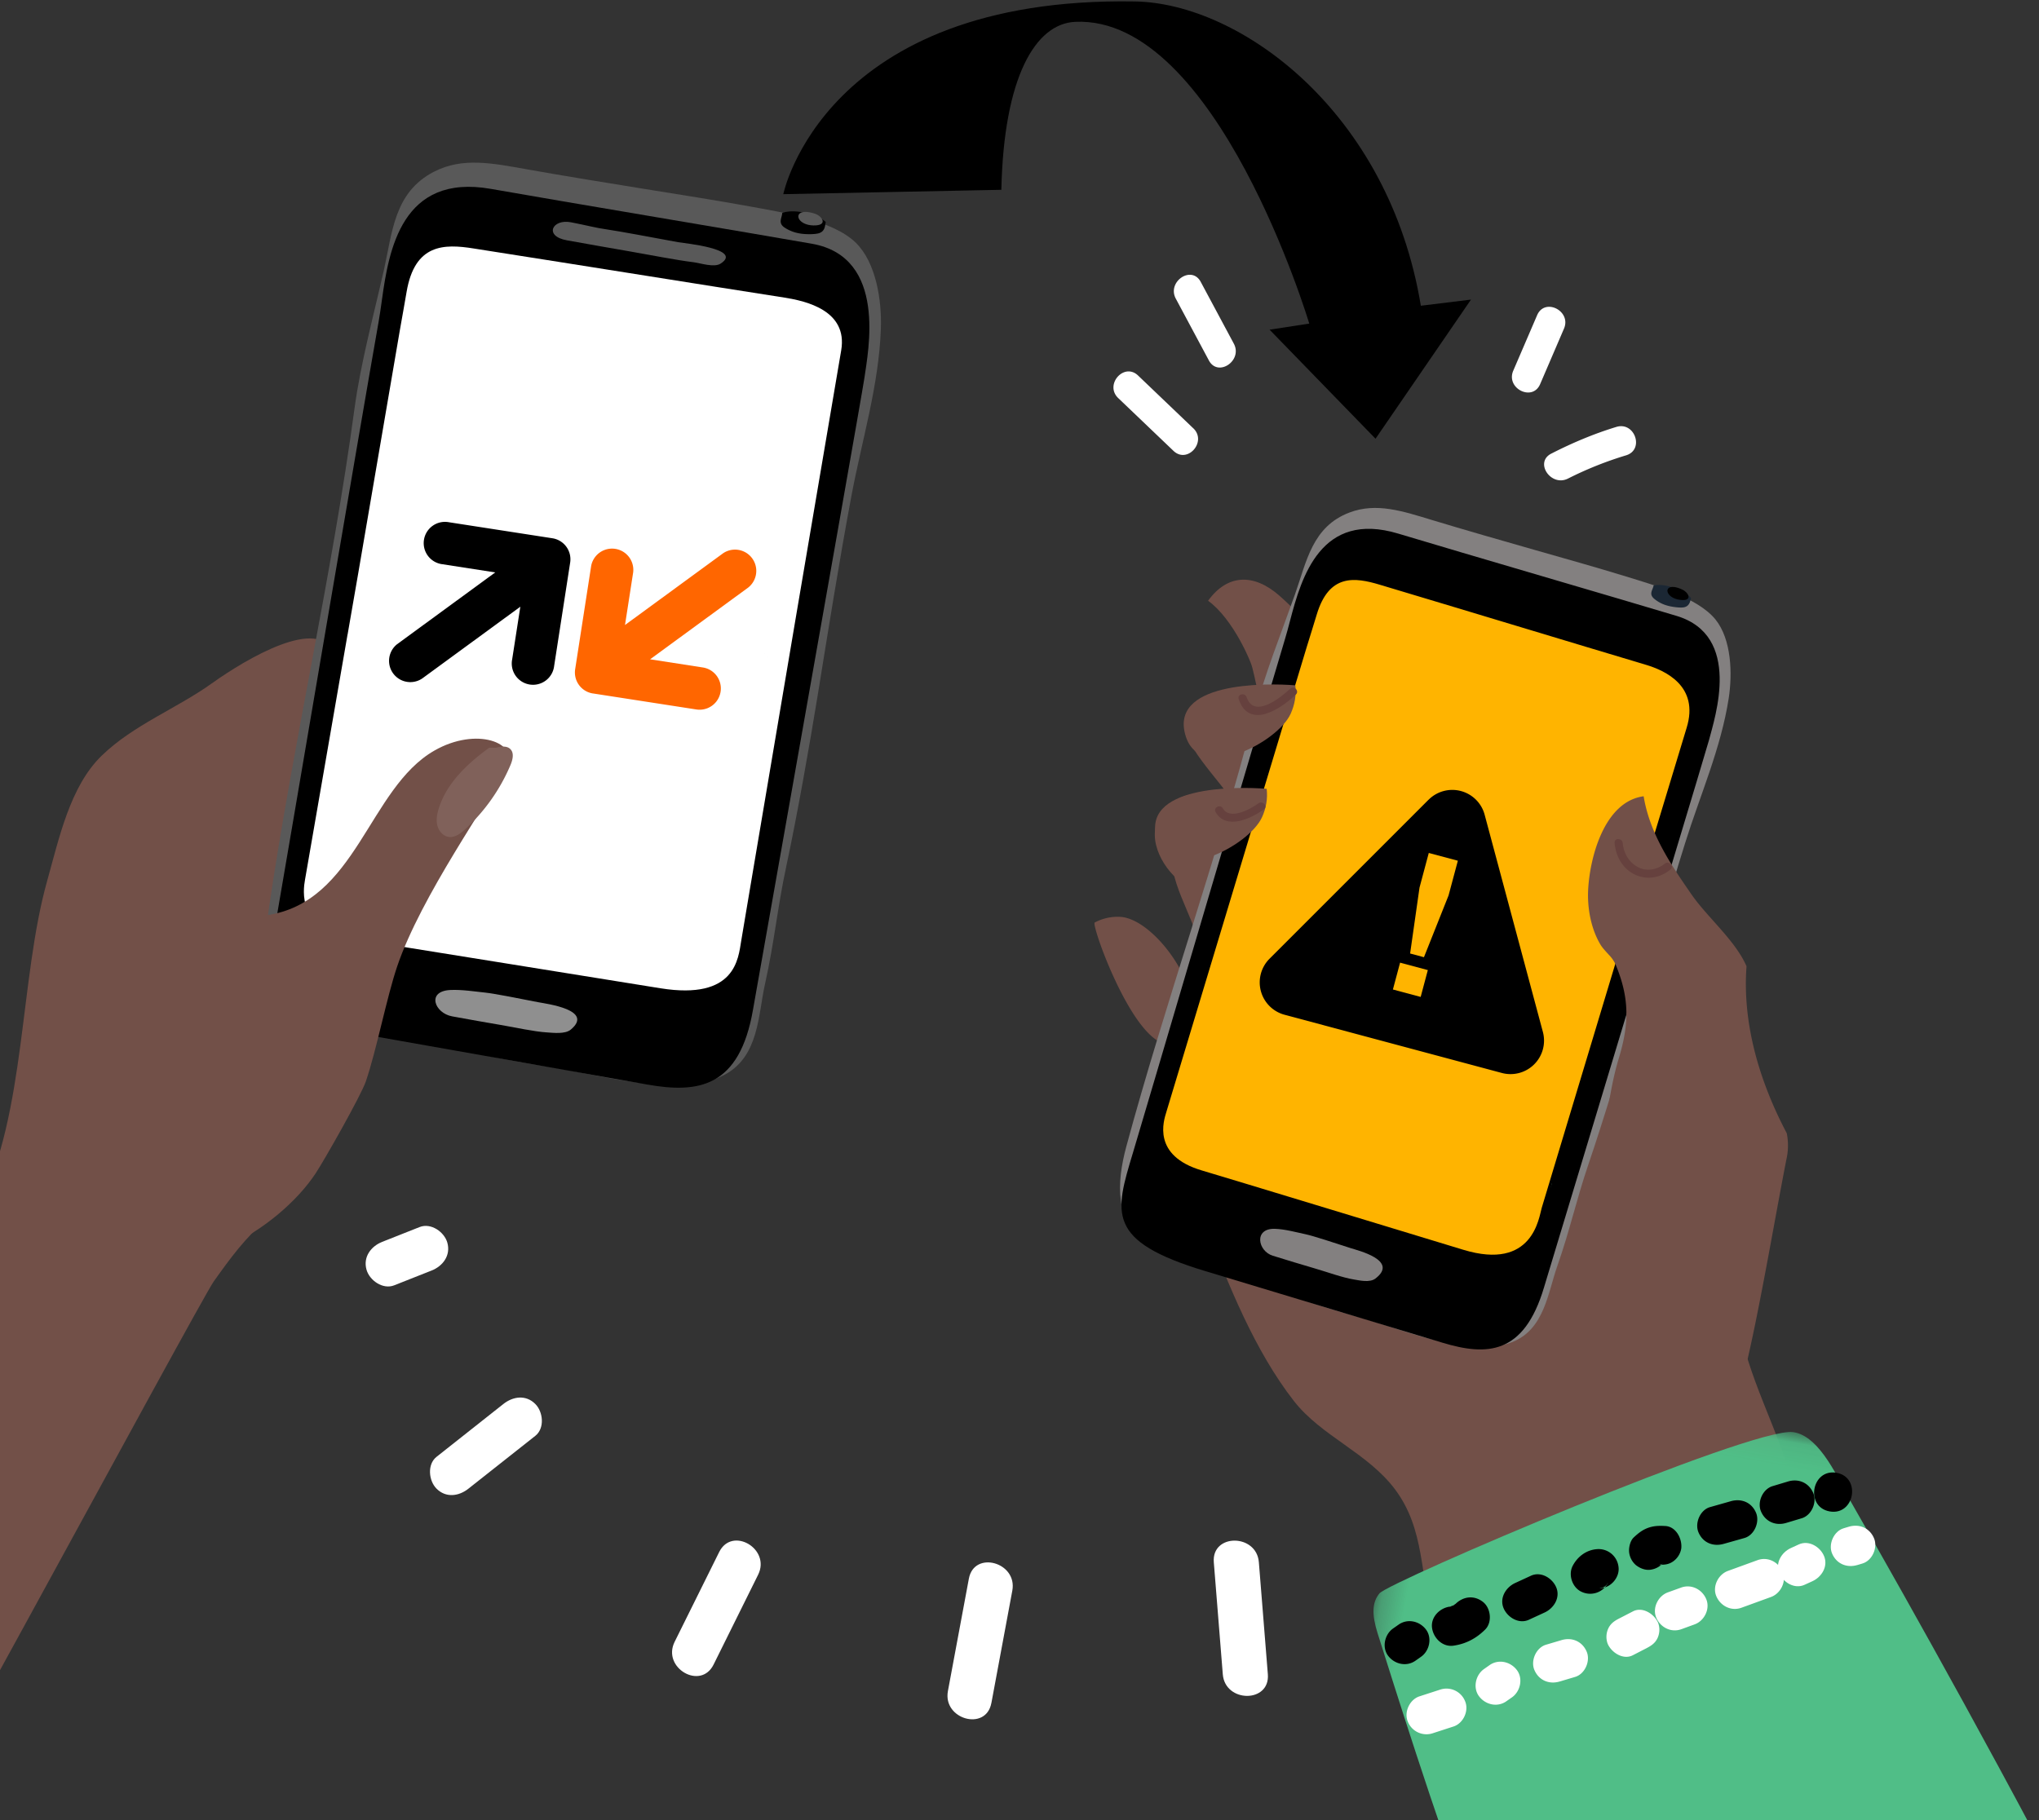 <svg xmlns="http://www.w3.org/2000/svg" xmlns:xlink="http://www.w3.org/1999/xlink" width="84" height="75" viewBox="0 0 84 75">
    <rect x="0" y="0" width="84" height="75" fill="#333333" stroke="none"/>
    <defs>
        <path id="a" d="M.234.069h41.324v34.1H.234z"/>
    </defs>
    <g fill="none" fill-rule="evenodd">
        <path fill="#725048" d="M49.961 42.678c1.3-.15 2.961.317 4.169-.206 3.58-1.55 7.083-3.273 10.302-5.344.416 1.165.84 2.341 1.197 3.312.48 1.307 1.075 2.58 1.57 3.882.408 1.076.072 2.023.756 3.062.872 1.325 2.853 1.923 3.563 3.246.473.882.114 1.774.064 2.748-.232 4.482 5.833 10.168-.058 13.186-2.346 1.202-5.083 1.742-7.642 2.295-2.068.447-4.155.16-4.827-2.05-.573-1.881-.333-3.768-1.587-5.442-1.13-1.506-3.035-2.19-4.162-3.635-1.607-2.06-2.713-4.796-3.626-7.228-.811-2.164-1.85-4.615-1.323-6.974.144-.641.996-.781 1.604-.852"/>
        <g transform="rotate(10 -291.92 360.272)">
            <mask id="b" fill="#fff">
                <use xlink:href="#a"/>
            </mask>
            <path fill="#50BE87" d="M.373 9.571C.68 9.031 14.27.168 15.99.071c1.143-.065 2.274 1.72 2.791 2.338 2.087 2.499 22.284 26.75 22.776 31.76H14.997c-4.981-4.57-12.3-18.93-14.408-22.949C.2 10.476.136 9.986.373 9.571" mask="url(#b)"/>
        </g>
        <path fill="#725048" d="M46.169 37.781a2.017 2.017 0 0 0-1.07.232c-.173.087 1.866 5.782 3.36 4.925 1.897-1.09-.624-5.032-2.29-5.157"/>
        <path fill="#725048" d="M49.816 34.245c.708.447 1.495 1.193 2.018 1.009.753-.266-.905-2.058-1.192-2.45-.469-.641-1.033-1.256-1.46-1.93-.27-.428-.58-1.048-.164-1.495.436-.468.952.104 1.3.408 1.712 1.497 3.224 3.229 4.755 4.907.818.897 1.683 1.78 2.525 2.649.581.6 1.108 1.456 1.974 1.398.635-.041 1.487-.68 1.78.258.17.542.177 1.19.153 1.838-.022.576-.068 1.153-.047 1.655.035.833-.205 1.622-.453 2.406-.274.872-.252 3.773-.252 3.773-.608 1.225-.743 2.41-2.272 2.3-1.298-.09-2.709-.734-3.663-1.62-.56-.52-.582-1.04-1.418-1.02-.683.017-1.375.427-2.058.183-.56-.2-.809-1.158-1.043-1.658-.585-1.246-2.479-3.857-1.613-5.216.743-1.165 1.012-1.158.71-2.691-.254-1.3-1.344-2.692-1.09-4.07.225-1.218.83-1.064 1.51-.634M51.097 26.41c.167.304.31.606.418.875.26.647.226 1.79.96 2.146.782.376 1.446-1.067 1.68-1.618.553-1.295-.527-2.462-1.463-3.28-1.031-.9-2.118-.892-2.923.222.505.36.974 1.012 1.328 1.654"/>
        <path fill="#725048" d="M49.323 34.076l.238.683c-.035.138-.657 1.752-.758 1.689-.841-.527-1.592-1.841-1.04-2.773.245-.416 1.265-1.366 1.706-.67.218.344-.259.74-.146 1.071"/>
        <path fill="#838080" d="M55.597 21.118c1.108-.418 2.18-.06 3.42.317 1.266.385 2.94.864 4.212 1.227 1.23.351 2.54.717 3.762 1.094 1.088.336 2.944.855 3.683 1.773.659.82.7 2.227.543 3.245-.318 2.06-1.178 3.988-1.796 5.968-.763 2.44-1.404 4.72-2.11 7.178-.526 1.827-1.25 4.227-1.863 6.027-.52 1.524-.76 2.707-1.294 4.227-.386 1.097-.532 2.595-1.842 3.122-.82.33-1.935.201-2.76.026-1.31-.279-2.561-.773-3.85-1.128-1.503-.415-2.969-.933-4.429-1.478-1.282-.48-2.976-.657-4.072-1.48-1.244-.935-1.222-2.435-.797-4.006 1.618-5.974 3.736-11.85 5.272-17.807.424-1.643 1.093-3.296 1.67-4.924.48-1.358.713-2.802 2.251-3.381"/>
        <path fill="#FFB400" d="M56.509 23.684c2.23.736 4.532 1.264 6.748 2.037 1.678.585 3.566.677 5.122 1.596 1.983 1.17 1.727 3.127 1.137 5.084l-1.058 3.513-2.495 8.28-1.386 4.6c-.378 1.256-.43 2.896-1.41 3.875-.117.117-.238.21-.362.28-.963.55-2.122-.162-3.155-.474l-8.297-2.5-4.41-1.328.006-.019 3.27-10.853c1.256-4.168 2.484-8.331 3.604-12.533.41-1.536 1.12-2.074 2.686-1.558"/>
        <path fill="#1B2734" d="M68.123 24.126c.203-.044.532-.043 1.06.181.203.087.38.213.484.337-.041.14-.063.32-.27.375-.16.043-.553-.014-.727-.07a1.419 1.419 0 0 1-.525-.278c-.231-.196-.056-.36-.022-.545"/>
        <path fill="#000" d="M69.307 24.295c.263.123.413.454-.012.43-.541-.03-.729-.41-.518-.514.094-.047.27-.038.53.084M48.05 45.82c.321-1.051 5.423-17.986 5.783-19.16.187-.611.229-.728.413-1.34.508-1.682 1.558-1.539 2.606-1.223 1.248.377 1.814.545 3.063.92 1.827.55 3.655 1.101 5.481 1.653.85.257 1.573.47 2.422.727.743.225 2.206.851 1.664 2.6-.293.944-2.405 7.955-2.69 8.9l-.482 1.598-.424 1.407-1.94 6.437c-.178.589-.21.69-.433 1.436-.117.392-.357 2.599-3.234 1.722-1.055-.321-9.888-3.009-10.763-3.266-2.07-.609-1.575-2.056-1.466-2.41m5.098-20.25c-.067.254-.134.511-.21.76-.561 1.863-2.012 6.775-3.381 11.413-1.36 4.61-2.64 8.95-2.883 9.755C45.92 50 45.56 51.14 49.65 52.376l9.783 2.954c1.818.548 3.348.504 4.176-2.284.035-.12.91-3.01 2.019-6.685 1.97-6.523 4.685-15.514 4.775-15.859.247-.947 1.372-4.307-1.332-5.123-2.042-.617-8.908-2.618-11.464-3.39-3.188-.962-3.99 1.79-4.459 3.581"/>
        <path fill="#000" d="M60.377 23.552c.585.185.866.308 1.308.425.43.115 1.607.483 2.511.764.21.065 2.358.525 1.462.966-.258.126-.727-.103-.98-.166-.636-.156-1.485-.434-2.243-.66a351.9 351.9 0 0 1-2.28-.688c-.835-.254-.442-.852.222-.641"/>
        <path fill="#81C8A6" d="M63.932 48.773l-.044.152-.003-.001a.618.618 0 0 0 .033-.115l.007-.038.007.002"/>
        <path fill="#838080" d="M52.523 50.635c.411.012.909.149 1.26.223.323.068 1.189.355 1.855.571.28.092 2.007.503 1.025 1.255-.234.179-.657.076-.881.04-.48-.078-1.101-.308-1.663-.471-.618-.18-.955-.285-1.686-.51-.617-.19-.793-1.136.09-1.108"/>
        <path fill="#725048" d="M53.171 29.412c.164-.364.24-.765.192-1.172-1.256-.103-5.248-.135-4.507 2.121.619 1.885 3.782.228 4.315-.949M51.991 33.676c.165-.364.24-.765.192-1.172-1.256-.103-5.248-.135-4.507 2.121.619 1.885 3.782.228 4.315-.95"/>
        <path fill="#66413E" d="M51.357 28.728c.305.905 1.398.02 1.798-.35.158-.147.387.098.228.245-.359.332-.773.643-1.245.79-.215.066-.457.074-.663-.025-.237-.114-.363-.342-.444-.581-.07-.205.257-.282.326-.079M50.375 33.307c.293.508 1.137.034 1.467-.204.172-.125.403.118.228.245-.523.38-1.556.87-1.99.118-.108-.187.187-.345.295-.159"/>
        <path fill="#725048" d="M67.713 32.811c.244 1.512 1.112 2.807 1.975 4.05.655.945 1.798 1.887 2.263 2.955-.178 2.37.54 4.765 1.658 6.881a2.584 2.584 0 0 1-.017 1.086c-.47 2.402-1.087 6.078-1.654 8.467-1.951.616-2.07.704-3.776 1.35-.188-.172-.077-1.397-.254-1.582-.54-.568-.947-1.228-1.54-1.747-.362-.315-.909-.56-1.158-.988-.635-1.09.246-2.972.494-4.092.402-1.82.446-3.8.984-5.579.424-1.399.459-2.476-.143-3.896a1.455 1.455 0 0 0-.267-.374c-.126-.14-.262-.28-.35-.428-.38-.641-.539-1.48-.502-2.239.065-1.323.658-3.647 2.287-3.864"/>
        <path fill="#66413E" d="M66.85 34.74c.037.423.258.796.638.995.358.187.794.102 1.097-.148.166-.136.396.108.228.246-.404.333-.945.438-1.43.22-.531-.239-.82-.758-.867-1.322-.019-.215.317-.204.335.008"/>
        <path fill="#000" d="M58.314 68.43c.077-.053.154-.108.23-.162.346-.243.464-.778.199-1.125-.266-.347-.756-.459-1.126-.198l-.23.161c-.346.244-.464.779-.198 1.126.265.347.756.458 1.125.198M59.877 67.812c.515-.074.941-.3 1.308-.666.3-.3.232-.886-.094-1.139-.37-.287-.819-.226-1.139.094a.738.738 0 0 0 .046-.04 1.288 1.288 0 0 1-.16.111 1.05 1.05 0 0 0 .077-.039c-.052.022-.106.041-.158.063-.082.024-.061.021.064-.01a1.263 1.263 0 0 1-.096.017c-.418.06-.791.434-.729.88.058.417.433.793.881.729M62.982 66.745l.651-.3c.384-.176.656-.615.478-1.038-.16-.378-.628-.667-1.039-.478l-.651.3c-.383.176-.656.615-.478 1.039.16.378.628.666 1.039.477M66.25 65.217c-.077.103-.095.13-.054.083.04-.046.017-.024-.07.066l-.104.056c-.133.022-.157.03-.073.022.422-.027.787-.457.728-.88a.825.825 0 0 0-.88-.73c-.442.03-.808.305-1.008.69-.195.375-.01.911.383 1.076a.826.826 0 0 0 1.077-.383M68.535 64.4c-.024.022-.135.106-.046.051l-.039.024c.068-.041-.15.015-.07.012.06-.002.176-.002-.055-.014.223.012.414 0 .604-.134a.82.82 0 0 0 .332-.522c.051-.391-.203-.911-.655-.936-.255-.014-.472-.011-.717.078-.234.086-.408.227-.587.395-.143.135-.206.413-.188.6a.824.824 0 0 0 .282.54c.167.13.382.218.599.188.221-.031.378-.13.54-.282M71.01 63.617c.285-.08.57-.16.856-.242.407-.115.637-.658.477-1.038-.18-.43-.602-.601-1.038-.478l-.856.243c-.408.115-.638.657-.478 1.038.18.43.603.601 1.039.477M73.584 62.754l.64-.192c.405-.121.638-.653.477-1.038-.179-.424-.605-.608-1.039-.478l-.639.192c-.405.122-.64.654-.477 1.039.178.424.604.608 1.038.477"/>
        <path fill="#000" d="M75.378 62.28c1.024.18 1.306-1.41.28-1.592-1.024-.18-1.306 1.41-.28 1.592"/>
        <path fill="#FFF" d="M59.035 71.417l.846-.275c.403-.131.642-.647.477-1.038a.826.826 0 0 0-1.038-.478l-.846.275c-.402.132-.642.648-.477 1.039a.826.826 0 0 0 1.038.477M62.06 70.1l.23-.16c.346-.245.464-.78.198-1.126-.265-.347-.756-.46-1.125-.199l-.23.162c-.346.244-.464.778-.198 1.125.265.347.756.46 1.125.199M64.25 69.29l.64-.191c.405-.12.638-.654.477-1.038-.179-.425-.604-.607-1.038-.478l-.64.19c-.406.121-.64.655-.478 1.039.179.425.605.606 1.039.477M67.268 68.206l.566-.292c.194-.101.35-.205.449-.411a.825.825 0 0 0 .028-.628c-.153-.363-.637-.685-1.038-.477l-.566.292c-.196.1-.351.204-.45.411a.826.826 0 0 0-.028.628c.153.363.637.684 1.039.477M69.27 67.132l.544-.198c.398-.144.646-.637.478-1.038-.17-.406-.614-.632-1.039-.477l-.545.197c-.397.145-.646.638-.477 1.039.17.405.613.632 1.038.477M71.744 66.248l1.217-.443c.398-.145.646-.638.478-1.039-.17-.405-.613-.632-1.038-.477l-1.218.443c-.397.145-.646.638-.477 1.039.17.405.613.632 1.038.477"/>
        <path fill="#FFF" d="M74.34 65.304c.109-.05.217-.1.327-.149.383-.175.655-.615.477-1.038-.16-.38-.627-.665-1.038-.478l-.327.15c-.384.174-.655.615-.477 1.038.16.379.627.665 1.038.477M76.514 64.49l.213-.064c.406-.121.639-.655.477-1.039-.178-.425-.604-.606-1.038-.477l-.213.064c-.406.12-.64.654-.478 1.038.179.425.604.606 1.039.477"/>
        <path fill="#725048" d="M13.739 26.914c-.58-1.534-3.553.202-5.008 1.242-1.468 1.05-3.238 1.715-4.545 2.986-1.306 1.27-1.753 3.411-2.243 5.155-1.137 4.054-.875 9.549-2.787 13.35-.917 1.822-22.765 26.814-20.55 27.768 1.913.824 10.323 1.672 12.037 2.973 1.04.79 1.522 1.59 2.595.49.69-.709 14.996-27.273 15.567-28.074.702-.985 1.284-1.783 2.21-2.586 2.285-1.986 2.136-6.179 2.998-9.056.886-2.959 2.718-4.612.296-7.437-1.478-1.723.232-4.69-.57-6.81"/>
        <path fill="#595959" d="M17.872 7.08c1.18-.613 2.42-.355 3.852-.1 1.463.261 3.39.574 4.856.81 1.418.229 2.924.463 4.336.721 1.257.23 3.394.563 4.339 1.489.842.826 1.074 2.388 1.034 3.544-.082 2.338-.784 4.6-1.212 6.886-.527 2.82-.94 5.446-1.4 8.277-.344 2.106-.833 4.876-1.279 6.963-.378 1.767-.49 3.116-.883 4.88-.284 1.273-.248 2.963-1.64 3.723-.869.475-2.128.48-3.072.394-1.496-.137-2.954-.522-4.437-.748-1.73-.263-3.432-.646-5.131-1.06-1.492-.365-3.403-.338-4.733-1.111-1.509-.877-1.685-2.551-1.418-4.357 1.012-6.872 2.595-13.698 3.518-20.54.255-1.886.781-3.816 1.209-5.706.356-1.577.424-3.217 2.061-4.066"/>
        <path fill="#000" d="M32.226 8.774c.22-.076.588-.118 1.205.062.238.07.452.187.585.31-.028.161-.028.366-.25.454-.174.069-.62.058-.82.019a1.593 1.593 0 0 1-.622-.24c-.285-.19-.11-.394-.098-.605"/>
        <path fill="#595959" d="M33.568 8.805c.31.103.52.452.044.482-.607.037-.866-.362-.646-.505.1-.065.296-.078.602.023"/>
        <path fill="#000" d="M20.228 7.784c2.95.522 10.864 1.843 13.222 2.26 3.12.552 2.311 4.445 2.16 5.533-.053.395-1.889 10.773-3.221 18.301l-1.366 7.716c-.553 3.216-2.251 3.468-4.35 3.097l-11.291-1.997c-4.72-.835-4.472-2.153-3.961-5.04.164-.93 1.014-5.934 1.92-11.25.912-5.349 1.879-11.014 2.26-13.164.05-.288.091-.582.132-.876.285-2.058.815-5.23 4.495-4.58"/>
        <path fill="#595959" d="M23.52 9.159c.676.13 1.006.229 1.514.3.494.072 1.854.326 2.9.52.24.044 2.695.273 1.755.882-.27.176-.823-.019-1.114-.055-.728-.09-1.711-.287-2.586-.439-.962-.166-1.49-.26-2.632-.464-.963-.173-.605-.892.163-.744"/>
        <path fill="#000" d="M26.626 40.204c.997.28 1.842.392 2.9.224l.98-.319c.364 1.396-.31 3.211-1.479 4.08-.985.731-2.492.42-3.59.097-1.234-.363-2.55-.64-2.506-1.957.027-.832-.312-1.936-.135-2.752.024-.11 3.502.535 3.83.627"/>
        <path fill="#FFF" d="M12.566 36.246l.646-3.726 1.106-6.376h.002l.442-2.546c.24-1.385 1.47-8.603 1.71-9.989.126-.72.155-.859.278-1.58.336-1.984 1.539-1.986 2.763-1.79 1.46.232 2.12.333 3.58.564 2.136.338 4.271.676 6.407 1.017.992.158 1.837.286 2.829.445.868.14 2.604.525 2.326 2.17l-1.87 11.01-.599 3.543-1.282 7.59c-.118.695-.221 1.303-.367 2.182-.124.74-.229 2.457-3.32 1.964-1.235-.196-11.561-1.866-12.583-2.02-2.417-.367-2.14-2.041-2.068-2.458"/>
        <path fill="#9DAAC0" d="M23.387 37.986l.004.009a.053.053 0 0 1-.004-.01"/>
        <path fill="#233143" d="M31.628 27.056l-.035.027.035-.028zM31.495 26.934l.001-.009.001.009h-.002zM15.547 23.923v-.008l.002.008h-.002z"/>
        <path fill="#8F8F8F" d="M18.549 40.794c.463-.024 1.041.066 1.446.108.373.038 1.389.241 2.17.394.328.064 2.328.314 1.349 1.13-.234.195-.723.132-.98.116-.55-.034-1.283-.203-1.937-.313-.721-.122-1.116-.194-1.97-.349-.721-.131-1.07-1.035-.078-1.086"/>
        <path fill="#FF7900" d="M4.67 50.869c-.028.008-.05.014 0 0M2.647 52.465c-.028.009-.05.016 0 0"/>
        <path fill="#725048" d="M17.898 30.927c-2.728 1.562-3.203 6.27-6.933 6.79-.662.092-1.363.344-1.975.097-.737-.299-.977-1.013-1.39-1.634.168.254-.322 1.682-.393 2.002-.122.542-.27 1.04-.55 1.523-.519.892-.907 1.567-.97 2.643-.117 2.023-2.595 7.726-.871 8.973 2.55 1.845 6.653-.645 8.19-2.976.351-.532 1.861-3.19 2.064-3.78.439-1.28.86-3.469 1.293-4.745.982-2.9 3.789-6.811 4.52-8.235.506-.985-1.257-1.647-2.985-.658"/>
        <path fill="#80615A" d="M20.157 30.808c-.895.653-1.757 1.455-2.084 2.514-.07.227-.114.472-.053.702.06.23.247.44.484.465.245.025.465-.142.648-.308a7.638 7.638 0 0 0 1.878-2.656c.091-.216.161-.497-.008-.66-.148-.145-.39-.104-.59-.053"/>
        <path fill="#000" d="M58.855 32.95L52.3 39.506a1.38 1.38 0 0 0 .619 2.308l8.953 2.399a1.38 1.38 0 0 0 1.69-1.69l-2.4-8.953a1.38 1.38 0 0 0-2.307-.618"/>
        <path fill="#FFB400" d="M57.679 39.667l1.143.307-.295 1.105-1.144-.306.296-1.106zm1.182-4.52l1.198.32-.383 1.43-1.014 2.546-.57-.153.387-2.715.382-1.429z"/>
        <path fill="#000" d="M41.252 7.821l-8.983.18S33.934-.159 46.76.06c4.324.073 10.453 4.53 11.774 12.538l2.066-.253-3.933 5.733-4.364-4.493 1.634-.252S50.134.627 44.292.9c-1.636.076-2.938 2.27-3.04 6.921"/>
        <path fill="#FFF" d="M49.16 17.649l-2.276-2.176c-.577-.55-1.392.38-.817.93l2.276 2.175c.577.551 1.393-.38.817-.93M50.83 14.162l-1.364-2.547c-.376-.702-1.4-.006-1.027.691l1.364 2.548c.376.7 1.4.006 1.027-.692M63.448 15.83l.983-2.289c.314-.73-.791-1.287-1.106-.554l-.984 2.288c-.314.73.792 1.287 1.107.555M64.6 19.718a14.687 14.687 0 0 1 2.391-.956c.762-.234.358-1.404-.404-1.17-.93.284-1.814.657-2.68 1.1-.707.36-.01 1.385.692 1.026"/>
        <path fill="#000" d="M22.759 22.18l-4.261-.66a.876.876 0 1 0-.269 1.73l2.173.337-4.04 2.956a.876.876 0 0 0 1.034 1.413L21.436 25l-.337 2.173a.876.876 0 1 0 1.73.268l.66-4.261a.876.876 0 0 0-.73-1"/>
        <path fill="#F60" d="M24.426 28.574l4.26.66a.875.875 0 1 0 .27-1.73l-2.174-.337 4.04-2.955a.876.876 0 0 0-1.034-1.413l-4.04 2.955.337-2.172a.876.876 0 0 0-1.73-.268l-.66 4.261a.875.875 0 0 0 .73 1"/>
        <path fill="#FFF" d="M29.397 68.591l1.835-3.702c.53-1.067-1.072-2.008-1.604-.936l-1.836 3.702c-.529 1.068 1.073 2.008 1.605.936M40.842 70.175l.862-4.631c.218-1.169-1.572-1.668-1.79-.493-.289 1.544-.576 3.088-.863 4.631-.218 1.169 1.571 1.668 1.79.493M52.231 68.99l-.37-4.616c-.094-1.183-1.952-1.192-1.856.001l.37 4.615c.094 1.184 1.952 1.192 1.856 0M19.298 61.342l2.756-2.177c.393-.311.324-.988-.002-1.313-.389-.39-.918-.312-1.313 0l-2.754 2.178c-.394.311-.325.988 0 1.313.39.389.919.311 1.313 0M16.24 52.963l1.542-.61c.466-.185.792-.623.648-1.144-.122-.443-.674-.833-1.143-.647l-1.541.61c-.466.185-.792.623-.648 1.143.122.444.674.834 1.142.648"/>
    </g>
</svg>
